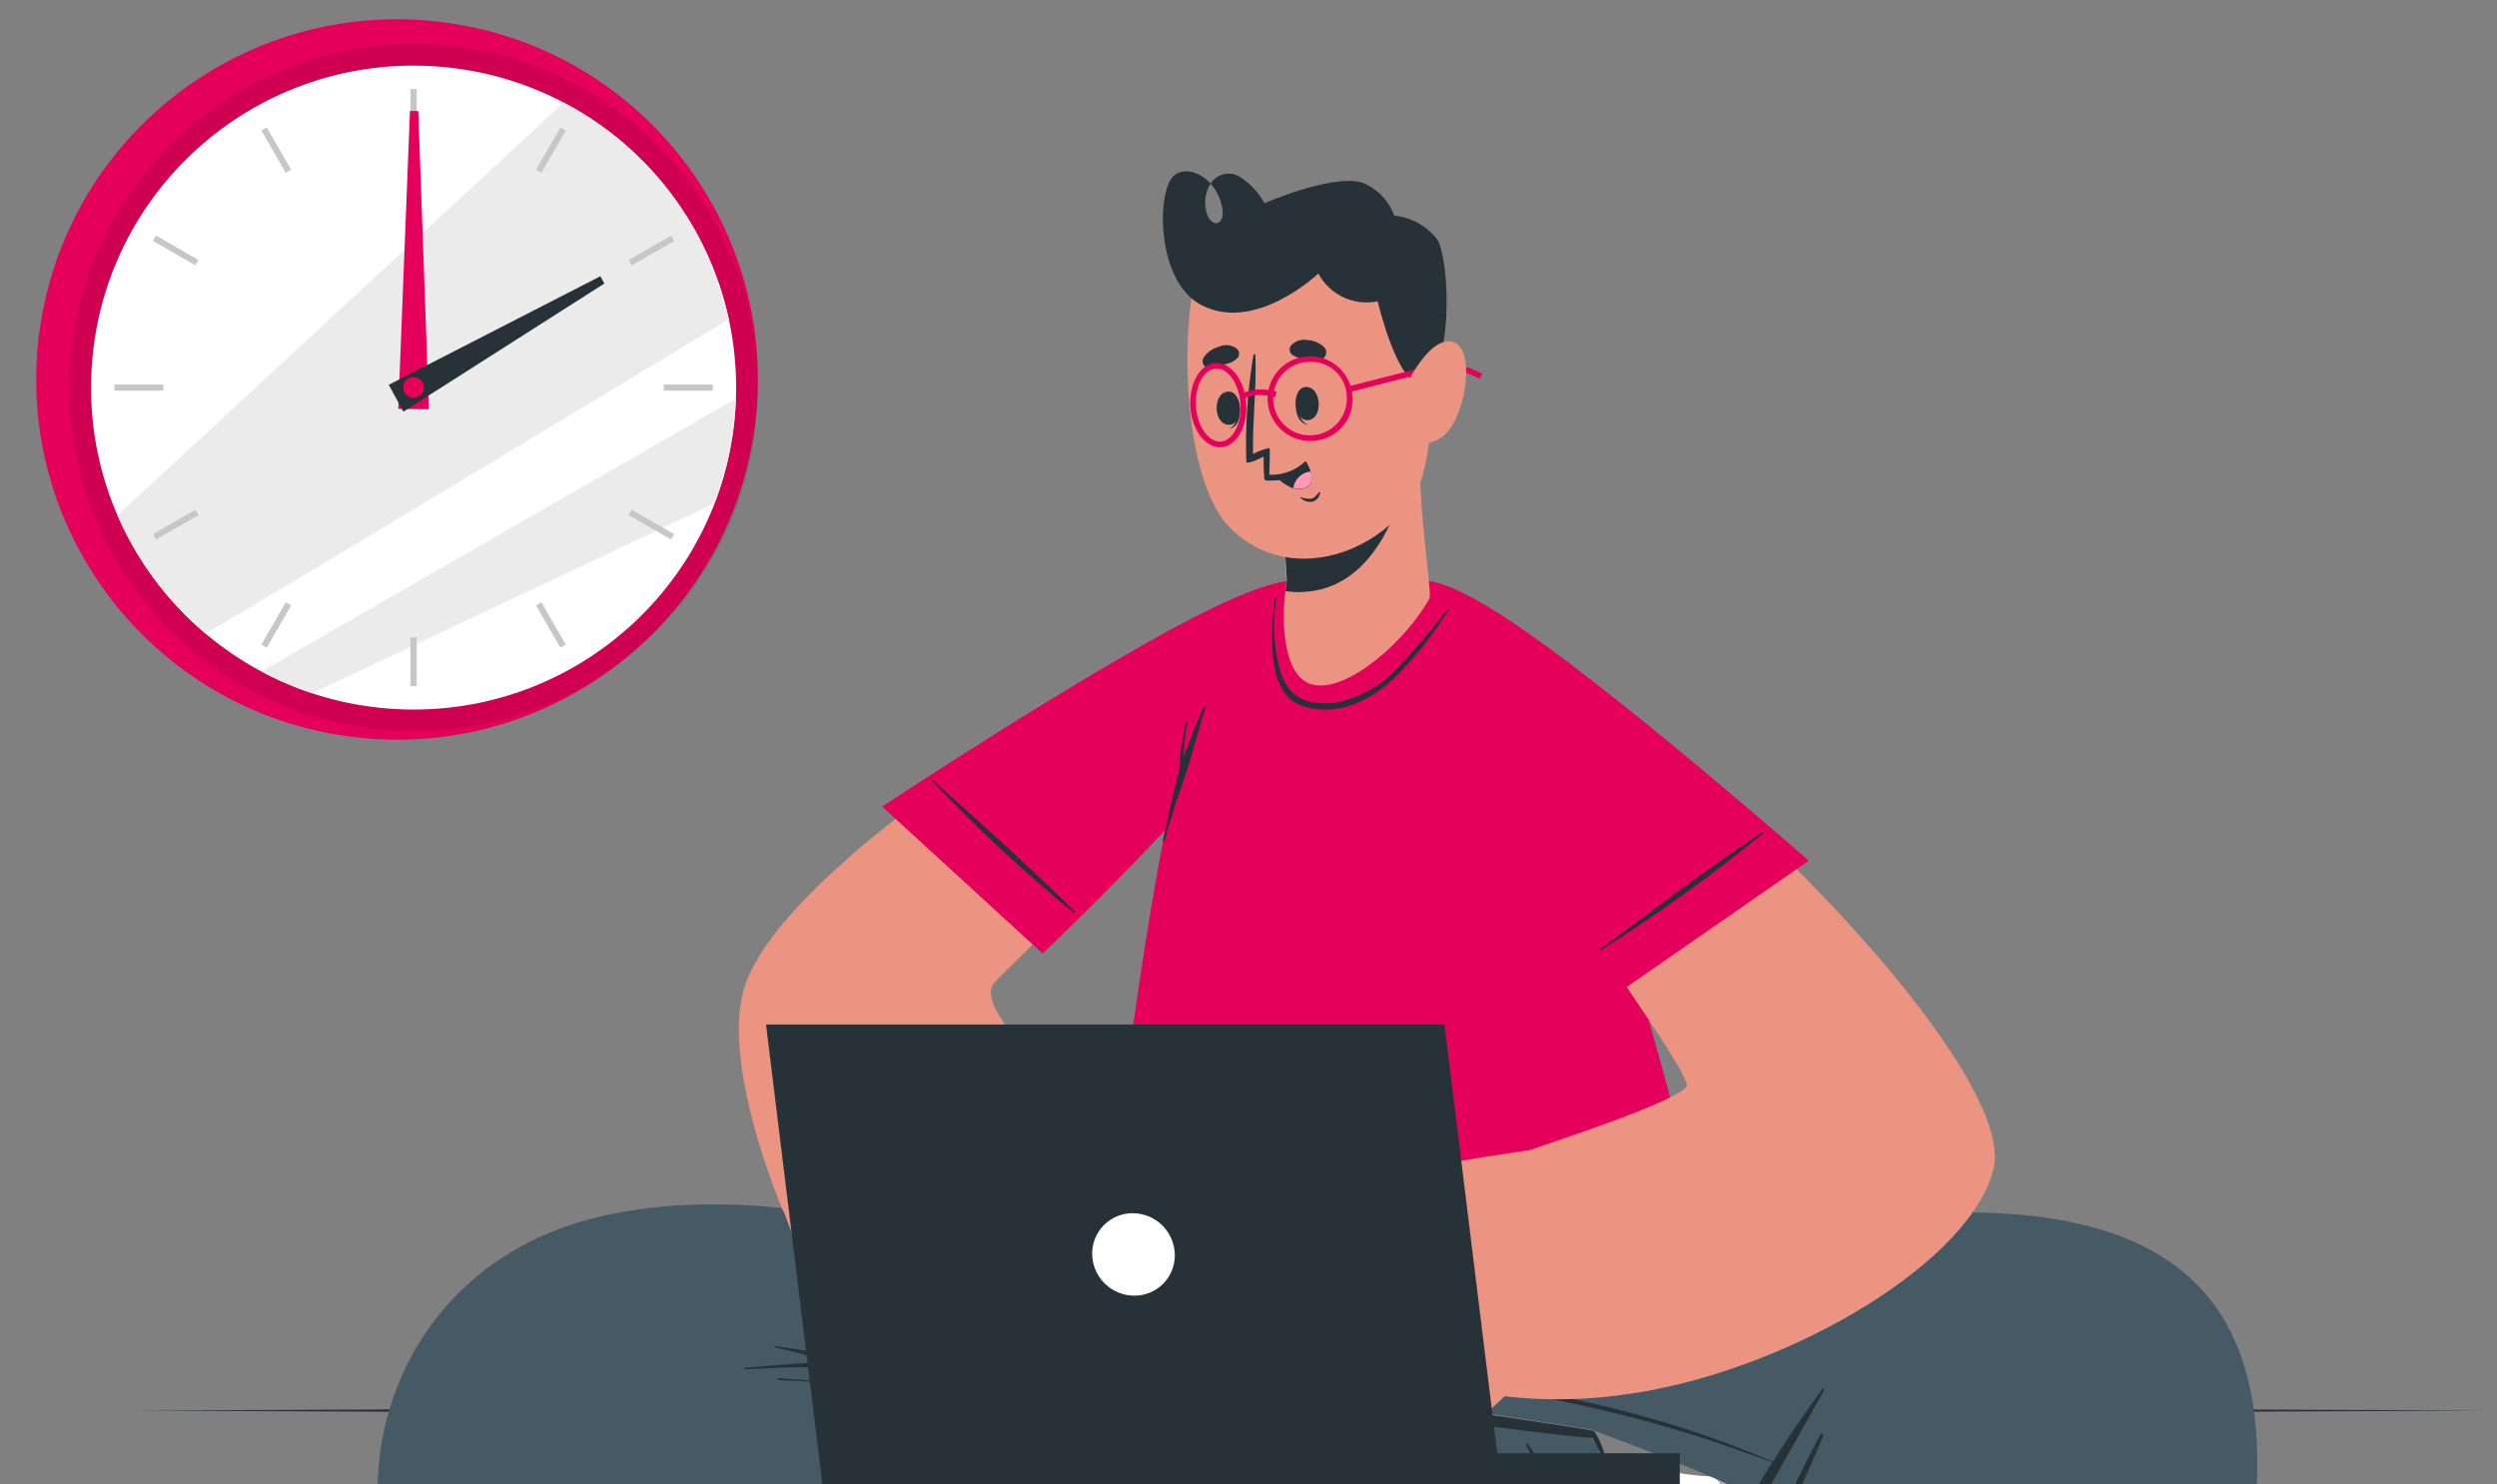 <svg width="148" height="88" viewBox="0 0 148 88" fill="none" xmlns="http://www.w3.org/2000/svg">
<rect x="0" y="0" width="148" height="88" fill="#808080" stroke="none"/>
<path d="M8 83.618L25.452 83.541L42.904 83.513L77.808 83.462L112.712 83.513L130.163 83.541L147.615 83.618L130.163 83.697L112.712 83.726L77.808 83.777L42.904 83.726L25.452 83.697L8 83.618Z" fill="#263238"/>
<g clip-path="url(#clip0_488_1655)">
<path d="M44.699 25.553C46.39 13.882 38.285 3.052 26.595 1.364C14.906 -0.324 4.06 7.769 2.369 19.44C0.678 31.111 8.784 41.94 20.473 43.628C32.162 45.316 43.009 37.224 44.699 25.553Z" fill="#E5005B"/>
<path opacity="0.1" d="M44.897 23.883C45.4 12.642 36.682 3.123 25.424 2.62C14.165 2.118 4.631 10.822 4.127 22.063C3.624 33.304 12.343 42.823 23.601 43.326C34.859 43.828 44.394 35.124 44.897 23.883Z" fill="black"/>
<path d="M43.602 24.015C44.176 13.489 36.096 4.492 25.554 3.918C15.012 3.344 6.001 11.412 5.426 21.937C4.851 32.462 12.931 41.46 23.473 42.034C34.015 42.607 43.027 34.54 43.602 24.015Z" fill="white"/>
<path d="M43.197 18.922C34.49 24.189 20.183 32.828 12.187 37.565C9.927 35.661 8.139 33.261 6.964 30.551L33.411 6.078C35.882 7.376 38.038 9.199 39.729 11.418C41.419 13.637 42.603 16.198 43.197 18.922V18.922Z" fill="#EBEBEB"/>
<path d="M43.616 23.633C43.546 25.757 43.119 27.854 42.352 29.836L18.51 41.096C17.471 40.753 16.463 40.32 15.5 39.802C22.701 35.652 35.862 28.091 43.616 23.633Z" fill="#EBEBEB"/>
<path d="M24.698 5.274H24.329V8.167H24.698V5.274Z" fill="#C7C7C7"/>
<path d="M15.809 7.551L15.489 7.735L16.938 10.24L17.258 10.056L15.809 7.551Z" fill="#C7C7C7"/>
<path d="M9.25 13.961L9.065 14.28L11.575 15.727L11.759 15.408L9.25 13.961Z" fill="#C7C7C7"/>
<path d="M9.683 22.79H6.785V23.159H9.683V22.79Z" fill="#C7C7C7"/>
<path d="M11.575 30.219L9.066 31.666L9.25 31.985L11.76 30.539L11.575 30.219Z" fill="#C7C7C7"/>
<path d="M16.937 35.706L15.49 38.213L15.809 38.397L17.257 35.891L16.937 35.706Z" fill="#C7C7C7"/>
<path d="M24.698 37.782H24.329V40.675H24.698V37.782Z" fill="#C7C7C7"/>
<path d="M32.089 35.706L31.769 35.891L33.218 38.396L33.538 38.212L32.089 35.706Z" fill="#C7C7C7"/>
<path d="M37.448 30.215L37.264 30.535L39.773 31.981L39.958 31.662L37.448 30.215Z" fill="#C7C7C7"/>
<path d="M42.242 22.79H39.345V23.159H42.242V22.79Z" fill="#C7C7C7"/>
<path d="M39.775 13.967L37.266 15.414L37.45 15.733L39.96 14.286L39.775 13.967Z" fill="#C7C7C7"/>
<path d="M33.219 7.553L31.771 10.06L32.091 10.244L33.538 7.738L33.219 7.553Z" fill="#C7C7C7"/>
<path d="M24.791 6.582L25.419 24.263L23.606 24.239L24.299 6.578L24.791 6.582Z" fill="#E5005B"/>
<path d="M35.821 16.808L23.908 24.401L23.042 22.81L35.585 16.376L35.821 16.808Z" fill="#263238"/>
<path d="M24.512 23.592C24.855 23.592 25.132 23.315 25.132 22.973C25.132 22.632 24.855 22.355 24.512 22.355C24.17 22.355 23.893 22.632 23.893 22.973C23.893 23.315 24.17 23.592 24.512 23.592Z" fill="#E5005B"/>
<path d="M136.476 112.047C136.053 110.773 113.4 80.921 111.862 80.353C111.685 80.276 101.57 87.461 101.57 87.461C101.147 88.013 81.917 83.961 81.917 83.961L81.725 107.111L116.761 106.344C116.761 106.344 121.492 109.122 125.822 111.387C127.662 112.42 129.563 113.34 131.514 114.142C133.291 114.618 136.907 113.313 136.476 112.047Z" fill="#EB9481"/>
<path d="M131.538 114.165C129.584 113.368 127.682 112.448 125.846 111.41V111.41C121.515 109.107 116.784 106.367 116.784 106.367L108.985 106.535L96.762 86.877C99.447 87.353 101.439 87.645 101.577 87.461C101.577 87.461 111.692 80.269 111.869 80.353C113.408 80.921 136.053 110.765 136.484 112.047C136.914 113.329 133.291 114.618 131.538 114.165Z" fill="white"/>
<path d="M136.684 112.085C136.237 110.78 113.5 80.952 111.908 80.361C111.308 80.13 106.362 83.185 101.578 87.461L116.254 106.651C116.254 106.651 129.799 113.812 131.638 114.273C133.476 114.733 137.13 113.39 136.684 112.085Z" fill="#A6A6A6"/>
<path d="M135.161 112.561C131.222 107.656 115.815 87.499 112.3 82.349C112.3 82.303 112.3 82.287 112.3 82.349C116.3 87.123 131.53 107.41 135.207 112.523C135.299 112.607 135.245 112.676 135.161 112.561Z" fill="#263238"/>
<path d="M108.516 87.238C106.808 84.981 110.308 82.333 112.023 84.59C113.738 86.847 110.223 89.487 108.516 87.238Z" fill="#263238"/>
<path d="M80.863 76.861H65.141C65.141 76.861 48.688 68.97 35.442 72.147C20.25 75.793 18.304 94.83 29.658 101.561C44.049 110.089 108.062 108.47 108.062 108.47L94.224 85.043C94.224 85.043 72.933 80.576 53.626 81.205L80.863 84.912V76.861Z" fill="#455A64"/>
<path d="M95.139 86.578C95.136 86.537 95.136 86.496 95.139 86.455V86.356C95.139 86.286 95.101 86.21 95.085 86.133C95.07 86.056 94.978 85.826 94.924 85.672C94.87 85.519 94.793 85.373 94.724 85.227C94.651 85.082 94.566 84.943 94.47 84.813C94.47 84.813 94.47 84.813 94.432 84.813C92.086 84.375 76.179 82.103 73.817 81.834C71.456 81.566 69.04 81.343 66.648 81.144C61.876 80.731 57.085 80.559 52.295 80.629H50.949C50.857 80.629 50.749 80.583 50.657 80.56L49.965 80.399C49.534 80.322 49.095 80.253 48.665 80.192C47.757 80.054 46.849 79.954 45.942 79.785C45.888 79.785 45.872 79.862 45.942 79.869C46.849 80.077 47.734 80.338 48.642 80.529L49.411 80.698C47.657 80.79 45.903 80.929 44.149 81.082C44.096 81.082 44.096 81.174 44.149 81.174C46.534 81.028 48.941 81.013 51.326 81.052C53.711 81.09 56.064 81.144 58.433 81.282C63.225 81.558 68.01 81.98 72.779 82.479C75.456 82.763 91.678 85.12 94.362 85.235H94.401C94.421 85.297 94.444 85.359 94.47 85.419L94.701 85.857C94.778 85.995 94.855 86.125 94.939 86.256L95.07 86.455L95.139 86.547C95.139 86.547 95.201 86.617 95.209 86.647C95.216 86.678 95.178 86.578 95.139 86.578Z" fill="#263238"/>
<path d="M103.07 107.019C102.224 105.653 101.454 104.233 100.685 102.782C99.916 101.331 99.147 99.95 98.324 98.537C96.747 95.72 91.101 86.256 90.54 85.573C90.54 85.534 90.432 85.573 90.447 85.626C90.716 86.394 94.247 92.642 95.062 94.07C96.685 96.871 98.393 99.612 100.077 102.383C100.554 103.15 101.054 103.918 101.539 104.732C102.024 105.545 102.547 106.267 102.993 107.096C102.993 107.111 103.1 107.065 103.07 107.019Z" fill="#263238"/>
<path d="M90.386 87.937C88.978 87.591 87.532 87.376 86.101 87.108L81.809 86.302C78.948 85.79 76.081 85.278 73.21 84.767C67.479 83.799 61.725 83.001 55.941 82.464C52.68 82.157 49.411 81.95 46.134 81.696C46.065 81.696 46.072 81.796 46.134 81.804C51.957 82.065 57.772 82.848 63.541 83.677C69.31 84.506 74.948 85.396 80.64 86.356L85.455 87.177C87.086 87.461 88.717 87.806 90.355 88.013C90.424 88.037 90.455 87.945 90.386 87.937Z" fill="#263238"/>
<path d="M76.417 153.358L102.224 165.01C102.224 165.01 132.991 106.121 133.761 88.09C134.445 72.739 123.761 66.828 89.147 76.753L80.686 76.861V82.694C84.401 83.185 94.332 84.744 94.332 84.744C101.554 87.461 103.877 88.582 103.762 88.82C85.778 125.111 76.417 153.358 76.417 153.358Z" fill="#455A64"/>
<path d="M108.016 82.341C106.977 83.73 106.008 85.173 105.085 86.647C99.478 84.257 93.547 82.705 87.486 82.042C85.788 81.832 84.081 81.681 82.363 81.589C82.294 81.589 82.294 81.689 82.363 81.696C88.446 82.102 94.459 83.225 100.278 85.043C101.885 85.534 103.462 86.11 105.047 86.678C103.939 88.451 102.893 90.263 101.893 92.089C100.018 95.513 98.331 99.037 96.839 102.644C96.008 104.632 95.201 106.635 94.486 108.669C94.486 108.731 94.562 108.769 94.585 108.708C97.749 101.687 101.195 94.814 104.923 88.09C105.977 86.194 107.077 84.321 108.108 82.41C108.139 82.356 108.054 82.295 108.016 82.341Z" fill="#263238"/>
<path d="M107.893 85.043C105.854 88.881 104.116 92.957 102.347 96.948C100.578 100.94 98.87 104.924 97.201 108.938C93.883 116.941 90.806 125.037 87.97 133.224C86.347 137.83 84.832 142.512 83.355 147.187C83.355 147.248 83.44 147.279 83.463 147.187C86.201 138.92 89.163 130.73 92.263 122.624C95.362 114.518 98.631 106.459 102.101 98.499C103.075 96.268 104.065 94.039 105.07 91.813C106.077 89.587 107.123 87.376 108.069 85.127C108.069 84.989 107.939 84.912 107.893 85.043Z" fill="#263238"/>
<path d="M65.302 78.733C65.887 79.309 101.801 78.964 101.977 78.733C102.447 78.104 97.07 55.522 93.032 46.955C87.863 35.979 85.132 35.065 83.494 34.451C81.301 33.833 78.981 33.814 76.779 34.398C75.763 34.85 71.471 39.986 70.264 44.062C67.841 52.244 64.787 78.227 65.302 78.733Z" fill="#E5005B"/>
<path d="M89.532 37.276C105.385 48.375 119.3 64.049 118.177 69.192C116.992 74.627 106.493 81.013 97.085 82.548C95.162 82.863 88.709 68.901 90.67 68.179C92.209 67.626 99.132 65.408 99.962 64.418C100.524 63.727 89.132 48.79 85.347 40.914C81.34 32.678 85.301 34.305 89.532 37.276Z" fill="#EB9481"/>
<path d="M94.647 67.626C94.647 67.626 88.763 68.394 84.932 69.1C82.801 69.492 79.202 70.474 77.763 71.48C75.617 72.977 67.579 80.599 69.394 82.587C71.033 84.383 73.317 81.382 73.317 81.382C73.317 81.382 70.51 84.452 72.686 85.703C74.863 86.954 77.479 82.802 77.479 82.802C77.479 82.802 74.271 85.826 76.709 86.977C78.832 87.975 82.355 83.462 82.355 83.462C82.355 83.462 78.64 86.271 80.717 87.507C83.025 88.873 89.178 82.771 89.178 82.771C93.116 83.219 97.105 82.824 100.878 81.612C101.508 81.405 94.647 67.626 94.647 67.626Z" fill="#EB9481"/>
<path d="M76.617 83.815L77.286 82.863C77.702 82.231 78.154 81.624 78.64 81.044C79.125 80.491 79.632 79.962 80.178 79.44C80.725 78.918 81.348 78.403 81.886 77.843C81.889 77.836 81.894 77.831 81.9 77.826C81.906 77.822 81.913 77.819 81.92 77.817C81.927 77.816 81.935 77.817 81.942 77.819C81.949 77.821 81.955 77.825 81.96 77.83C81.966 77.835 81.969 77.842 81.972 77.849C81.974 77.856 81.974 77.863 81.973 77.871C81.972 77.878 81.969 77.885 81.965 77.891C81.96 77.897 81.954 77.901 81.948 77.904C81.404 78.452 80.891 79.029 80.409 79.632L78.971 81.374C78.502 81.95 78.002 82.479 77.517 83.04C77.278 83.316 77.048 83.608 76.825 83.892C76.623 84.177 76.399 84.447 76.156 84.698L76.102 84.659C76.247 84.362 76.419 84.08 76.617 83.815Z" fill="#263238"/>
<path d="M72.748 82.026C73.478 80.829 74.293 79.685 75.186 78.603C76.093 77.524 77.105 76.539 78.209 75.663C78.218 75.659 78.228 75.658 78.237 75.659C78.246 75.661 78.255 75.665 78.262 75.672C78.269 75.679 78.273 75.687 78.275 75.697C78.276 75.706 78.275 75.716 78.271 75.725C77.363 76.807 76.44 77.874 75.525 78.933C75.071 79.455 73.102 81.888 72.863 82.118C72.802 82.172 72.717 82.088 72.748 82.026Z" fill="#263238"/>
<path d="M80.217 85.596C80.93 84.486 81.717 83.424 82.571 82.418C83.528 81.471 84.556 80.598 85.647 79.808C85.656 79.804 85.666 79.803 85.675 79.804C85.684 79.806 85.693 79.81 85.7 79.817C85.707 79.824 85.711 79.832 85.713 79.842C85.714 79.851 85.713 79.861 85.709 79.869C84.748 80.814 83.771 81.735 82.863 82.733C82.417 83.216 80.755 85.243 80.286 85.665C80.263 85.703 80.194 85.649 80.217 85.596Z" fill="#263238"/>
<path d="M107.208 51.023L95.67 59.029C95.67 59.029 86.486 45.804 84.009 39.479C81.532 33.154 84.178 33.054 90.516 37.491C96.855 41.928 107.208 51.023 107.208 51.023Z" fill="#E5005B"/>
<path d="M104.477 49.427C101.422 51.923 98.216 54.23 94.878 56.335C94.839 56.335 94.793 56.297 94.839 56.266C95.716 55.698 100.408 52.014 104.431 49.358C104.477 49.319 104.531 49.389 104.477 49.427Z" fill="#263238"/>
<path d="M70.133 37.453C57.779 44.361 46.288 52.681 44.211 58.254C42.934 61.762 44.857 67.98 46.38 71.71C47.149 73.522 64.264 65.807 62.772 64.334C59.079 60.68 58.456 59.183 58.818 58.408C59.041 57.916 72.402 45.558 76.079 40.07C81.209 32.417 75.532 34.436 70.133 37.453Z" fill="#EB9481"/>
<path d="M69.917 81.128C68.302 82.103 66.241 77.935 66.241 77.935C66.205 78.744 65.887 79.516 65.341 80.115C64.333 81.121 62.302 79.984 62.302 79.984C62.089 80.816 61.631 81.564 60.987 82.134C59.918 83.001 57.71 82.134 57.71 82.134C57.089 82.787 56.254 83.198 55.356 83.293C52.949 83.446 50.803 80.46 49.418 78.572C48.034 76.684 45.88 70.052 45.342 68.824L57.387 59.858C57.387 59.858 66.002 66.544 67.31 68.993C68.379 71.073 72.348 79.67 69.917 81.128Z" fill="#EB9481"/>
<path d="M66.233 77.874C65.499 75.421 64.466 73.067 63.156 70.866C63.156 70.82 63.056 70.866 63.079 70.912C64.318 73.107 65.002 75.678 66.156 77.92C66.164 77.922 66.173 77.923 66.181 77.922C66.189 77.921 66.197 77.918 66.204 77.913C66.212 77.909 66.218 77.903 66.223 77.897C66.228 77.89 66.231 77.882 66.233 77.874V77.874Z" fill="#263238"/>
<path d="M62.395 79.831C62.196 79.285 61.925 78.769 61.587 78.296C61.264 77.766 60.925 77.252 60.587 76.761C59.905 75.737 59.195 74.714 58.456 73.69C58.456 73.644 58.349 73.69 58.379 73.69C59.064 74.719 59.725 75.755 60.364 76.814C60.679 77.344 60.995 77.874 61.302 78.403C61.566 78.926 61.883 79.42 62.248 79.877C62.259 79.889 62.273 79.897 62.289 79.901C62.304 79.906 62.321 79.905 62.336 79.9C62.352 79.896 62.365 79.886 62.376 79.874C62.386 79.862 62.392 79.847 62.395 79.831V79.831Z" fill="#263238"/>
<path d="M57.649 82.103C57.459 81.61 57.186 81.153 56.841 80.752L55.887 79.355C55.257 78.426 54.626 77.49 54.026 76.538C54.026 76.484 53.918 76.538 53.949 76.576C54.549 77.551 55.141 78.534 55.757 79.501C56.056 79.977 56.356 80.453 56.664 80.921C56.903 81.377 57.221 81.788 57.603 82.134L57.649 82.103Z" fill="#263238"/>
<path d="M52.303 47.815L61.795 56.512C61.795 56.512 73.54 45.435 76.84 39.494C80.14 33.553 77.54 33.108 70.687 36.647C63.833 40.185 52.303 47.815 52.303 47.815Z" fill="#E5005B"/>
<path d="M52.303 47.815L61.795 56.512C61.795 56.512 73.54 45.435 76.84 39.494C80.14 33.553 77.54 33.108 70.687 36.647C63.833 40.185 52.303 47.815 52.303 47.815Z" fill="#E5005B"/>
<path d="M63.633 54.102C60.678 51.679 57.88 49.072 55.257 46.295C55.218 46.295 55.257 46.211 55.31 46.249C56.018 46.971 60.402 50.732 63.695 54.04C63.764 54.078 63.672 54.132 63.633 54.102Z" fill="#263238"/>
<path d="M71.371 41.866C70.941 42.864 70.51 43.862 70.156 44.891C70.16 44.821 70.16 44.752 70.156 44.683C70.189 44.06 70.263 43.439 70.379 42.826C70.379 42.757 70.287 42.733 70.279 42.826C70.156 43.44 70.048 44.061 69.971 44.691C69.933 44.99 69.917 45.29 69.902 45.589C69.902 45.589 69.902 45.658 69.902 45.696C69.502 47.063 69.264 48.452 68.925 49.826C68.925 49.895 69.017 49.918 69.033 49.826C69.364 48.475 69.864 47.163 70.294 45.842C70.725 44.522 71.064 43.179 71.471 41.858C71.456 41.851 71.394 41.82 71.371 41.866Z" fill="#263238"/>
<path d="M77.809 40.584C79.848 41.075 83.363 37.974 84.732 35.465C84.824 35.288 84.57 33.469 84.363 31.235C84.24 29.884 84.14 28.372 84.14 26.99C84.14 26.706 75.433 29.063 75.433 29.063C75.919 30.796 76.193 32.583 76.248 34.382C76.248 34.573 76.227 34.764 76.186 34.95C76.189 34.981 76.189 35.012 76.186 35.042C76.017 36.125 75.84 40.108 77.809 40.584Z" fill="#EB9481"/>
<path d="M83.632 27.021C83.217 29.362 81.732 35.012 77.086 35.096C76.79 35.106 76.494 35.089 76.202 35.042C76.202 35.004 76.202 34.981 76.202 34.95C76.241 34.763 76.264 34.573 76.271 34.382C76.216 32.582 75.939 30.796 75.448 29.063C75.448 29.063 81.74 27.359 83.632 27.021Z" fill="#263238"/>
<path d="M83.701 15.515C85.24 18.347 85.386 27.39 83.624 29.761C81.071 33.208 76.017 34.497 72.856 31.235C69.694 27.973 69.779 16.29 71.856 14.041C74.886 10.725 81.455 11.355 83.701 15.515Z" fill="#EB9481"/>
<path d="M76.84 23.59C76.84 23.59 76.886 23.59 76.886 23.644C76.886 24.258 76.979 24.956 77.532 25.179C76.84 25.102 76.725 24.173 76.84 23.59Z" fill="#263238"/>
<path d="M77.356 22.945C78.332 22.853 78.456 24.81 77.548 24.902C76.64 24.995 76.532 23.03 77.356 22.945Z" fill="#263238"/>
<path d="M73.417 23.82C73.417 23.82 73.371 23.82 73.371 23.874C73.433 24.48 73.371 25.186 72.856 25.409C73.525 25.317 73.563 24.404 73.417 23.82Z" fill="#263238"/>
<path d="M72.833 23.214C71.848 23.214 71.894 25.171 72.833 25.179C73.771 25.186 73.656 23.229 72.833 23.214Z" fill="#263238"/>
<path d="M78.171 21.333C77.894 21.333 77.632 21.279 77.363 21.249C77.075 21.261 76.791 21.177 76.555 21.011C76.494 20.943 76.455 20.858 76.445 20.766C76.436 20.675 76.455 20.583 76.502 20.504C76.621 20.364 76.776 20.258 76.951 20.197C77.125 20.136 77.313 20.123 77.494 20.159C77.869 20.176 78.224 20.328 78.494 20.589C78.552 20.652 78.59 20.731 78.604 20.815C78.618 20.9 78.607 20.986 78.573 21.065C78.539 21.143 78.483 21.211 78.412 21.258C78.34 21.306 78.257 21.332 78.171 21.333V21.333Z" fill="#263238"/>
<path d="M71.84 21.84C72.102 21.772 72.359 21.687 72.61 21.587C72.905 21.547 73.177 21.406 73.379 21.187C73.428 21.109 73.449 21.017 73.439 20.925C73.429 20.833 73.389 20.747 73.325 20.681C73.172 20.558 72.987 20.483 72.792 20.462C72.597 20.442 72.4 20.478 72.225 20.566C71.859 20.661 71.542 20.888 71.333 21.203C71.293 21.279 71.276 21.365 71.284 21.451C71.292 21.537 71.325 21.619 71.379 21.686C71.433 21.753 71.505 21.804 71.587 21.831C71.669 21.858 71.757 21.861 71.84 21.84V21.84Z" fill="#263238"/>
<path d="M78.186 29.178C78.048 29.331 77.917 29.539 77.694 29.569C77.468 29.577 77.243 29.538 77.032 29.454C77.032 29.454 76.994 29.454 77.032 29.454C77.124 29.565 77.244 29.65 77.379 29.7C77.514 29.75 77.66 29.763 77.802 29.738C77.924 29.699 78.032 29.624 78.112 29.522C78.191 29.421 78.239 29.299 78.248 29.17C78.248 29.17 78.209 29.155 78.186 29.178Z" fill="#263238"/>
<path d="M77.432 27.397C77.294 27.647 77.104 27.865 76.877 28.038C76.649 28.212 76.388 28.335 76.109 28.403C75.858 28.464 75.599 28.492 75.34 28.487H75.194H75.063C75.03 28.482 75 28.467 74.976 28.444C74.953 28.42 74.937 28.39 74.933 28.357V28.357V28.241C74.886 27.773 74.894 27.059 74.894 27.059C74.725 27.151 73.879 27.597 73.871 27.351C73.801 25.239 73.943 23.125 74.294 21.041C74.299 21.03 74.306 21.02 74.317 21.012C74.327 21.005 74.339 21.002 74.352 21.002C74.364 21.002 74.377 21.005 74.387 21.012C74.397 21.02 74.405 21.03 74.409 21.041C74.486 22.999 74.225 24.948 74.271 26.913C74.574 26.752 74.898 26.63 75.233 26.553C75.302 26.553 75.233 27.934 75.233 28.142C75.617 28.159 76.002 28.101 76.364 27.969C76.725 27.837 77.057 27.635 77.34 27.374C77.417 27.313 77.471 27.351 77.432 27.397Z" fill="#263238"/>
<path d="M75.625 28.241C75.903 28.56 76.258 28.803 76.656 28.948C76.876 29.017 77.112 29.017 77.332 28.948C77.809 28.787 77.794 28.341 77.686 27.965C77.624 27.767 77.539 27.576 77.433 27.397C76.936 27.865 76.302 28.161 75.625 28.241V28.241Z" fill="#263238"/>
<path d="M76.656 28.932C76.876 29.001 77.112 29.001 77.332 28.932C77.809 28.771 77.794 28.326 77.686 27.95C77.429 27.975 77.188 28.085 77.001 28.263C76.814 28.441 76.692 28.677 76.656 28.932V28.932Z" fill="#FF98B9"/>
<path d="M71.217 18.086C74.425 19.76 78.14 16.213 78.14 16.213C78.469 16.83 78.99 17.324 79.623 17.621C80.257 17.919 80.969 18.004 81.655 17.864C81.655 17.864 82.832 22.807 84.147 22.638C86.163 22.385 85.978 15.484 85.186 14.195C84.882 13.797 84.498 13.467 84.06 13.224C83.622 12.981 83.139 12.83 82.64 12.782C82.352 11.994 81.779 11.342 81.032 10.955C79.494 10.065 74.948 12.045 74.948 12.045C74.605 11.429 74.12 10.902 73.533 10.51C73.392 10.415 73.234 10.35 73.068 10.317C72.901 10.285 72.73 10.286 72.564 10.322C72.398 10.357 72.241 10.425 72.102 10.522C71.963 10.619 71.846 10.743 71.756 10.886C72.057 11.225 72.273 11.63 72.386 12.068C72.802 13.504 71.617 13.642 71.456 12.314C71.379 11.818 71.486 11.31 71.756 10.886C71.064 10.119 70.064 9.919 69.533 10.457C68.54 11.485 68.556 16.728 71.217 18.086Z" fill="#263238"/>
<path d="M72.386 26.514C71.471 26.576 70.648 25.509 70.556 24.135C70.463 22.761 71.117 21.579 72.033 21.517C72.948 21.456 73.763 22.523 73.863 23.897C73.963 25.271 73.302 26.445 72.386 26.514ZM72.056 21.855C71.325 21.901 70.802 22.914 70.887 24.112C70.971 25.309 71.656 26.23 72.363 26.177C73.071 26.123 73.617 25.117 73.525 23.92C73.433 22.723 72.779 21.801 72.056 21.855Z" fill="#E5005B"/>
<path d="M77.994 26.115C77.494 26.185 76.985 26.103 76.532 25.88C76.08 25.657 75.705 25.303 75.457 24.864C75.208 24.426 75.098 23.923 75.14 23.421C75.182 22.919 75.374 22.441 75.692 22.05C76.009 21.658 76.438 21.371 76.921 21.226C77.404 21.081 77.92 21.084 78.402 21.235C78.883 21.386 79.308 21.679 79.621 22.074C79.933 22.469 80.12 22.949 80.155 23.452C80.22 24.09 80.029 24.729 79.624 25.228C79.219 25.727 78.633 26.046 77.994 26.115V26.115ZM77.663 21.448C77.224 21.445 76.794 21.573 76.429 21.818C76.064 22.062 75.781 22.41 75.618 22.817C75.454 23.224 75.418 23.671 75.513 24.099C75.607 24.527 75.829 24.917 76.15 25.217C76.47 25.517 76.873 25.714 77.308 25.782C77.742 25.85 78.186 25.785 78.583 25.597C78.98 25.409 79.311 25.106 79.532 24.727C79.754 24.349 79.856 23.912 79.825 23.475C79.805 22.921 79.566 22.397 79.162 22.018C78.757 21.639 78.218 21.434 77.663 21.448V21.448Z" fill="#E5005B"/>
<path d="M75.579 23.552C74.294 23.198 73.756 23.651 73.756 23.651L73.525 23.406C73.525 23.406 74.186 22.822 75.663 23.229L75.579 23.552Z" fill="#E5005B"/>
<path d="M79.971 23.244L79.886 22.914C80.102 22.861 85.14 21.556 85.694 21.487C86.45 21.571 87.183 21.798 87.855 22.154L87.716 22.454C87.103 22.139 86.444 21.924 85.763 21.817V21.817C85.301 21.87 81.778 22.776 79.971 23.244Z" fill="#E5005B"/>
<path d="M83.263 22.991C83.263 22.991 84.732 19.806 86.147 20.282C87.563 20.758 86.809 25.125 85.378 25.962C85.206 26.084 85.009 26.169 84.802 26.212C84.595 26.255 84.381 26.255 84.174 26.212C83.967 26.169 83.77 26.083 83.598 25.961C83.425 25.839 83.28 25.682 83.171 25.501L83.263 22.991Z" fill="#EB9481"/>
<path d="M85.824 36.071C84.915 37.278 83.939 38.434 82.901 39.533C81.945 40.608 80.666 41.345 79.255 41.636C77.886 41.82 76.502 41.636 75.925 39.932C75.501 38.503 75.404 36.997 75.64 35.526C75.64 35.449 75.54 35.434 75.532 35.526C75.309 37.744 75.125 41.16 77.163 41.836C79.471 42.603 81.586 41.352 83.094 39.74C84.149 38.637 85.08 37.422 85.871 36.117C85.871 36.117 85.847 36.048 85.824 36.071Z" fill="#263238"/>
<path d="M99.562 86.148H58.295V87.998H99.562V86.148Z" fill="#263238"/>
<path d="M88.97 87.99H48.749L45.403 60.733H85.617L88.97 87.99Z" fill="#263238"/>
<path d="M69.633 74.366C69.64 74.685 69.583 75.003 69.465 75.299C69.347 75.596 69.171 75.867 68.946 76.094C68.722 76.322 68.454 76.502 68.158 76.625C67.862 76.747 67.545 76.809 67.225 76.807C66.573 76.803 65.949 76.546 65.483 76.09C65.018 75.635 64.749 75.016 64.733 74.366C64.726 74.046 64.783 73.728 64.901 73.431C65.019 73.134 65.195 72.863 65.419 72.635C65.644 72.407 65.912 72.226 66.207 72.102C66.503 71.979 66.82 71.916 67.141 71.917C67.794 71.921 68.42 72.179 68.885 72.636C69.35 73.094 69.619 73.714 69.633 74.366V74.366Z" fill="white"/>
</g>
<defs>
<clipPath id="clip0_488_1655">
<rect width="135" height="88" fill="white" transform="translate(2)"/>
</clipPath>
</defs>
</svg>
